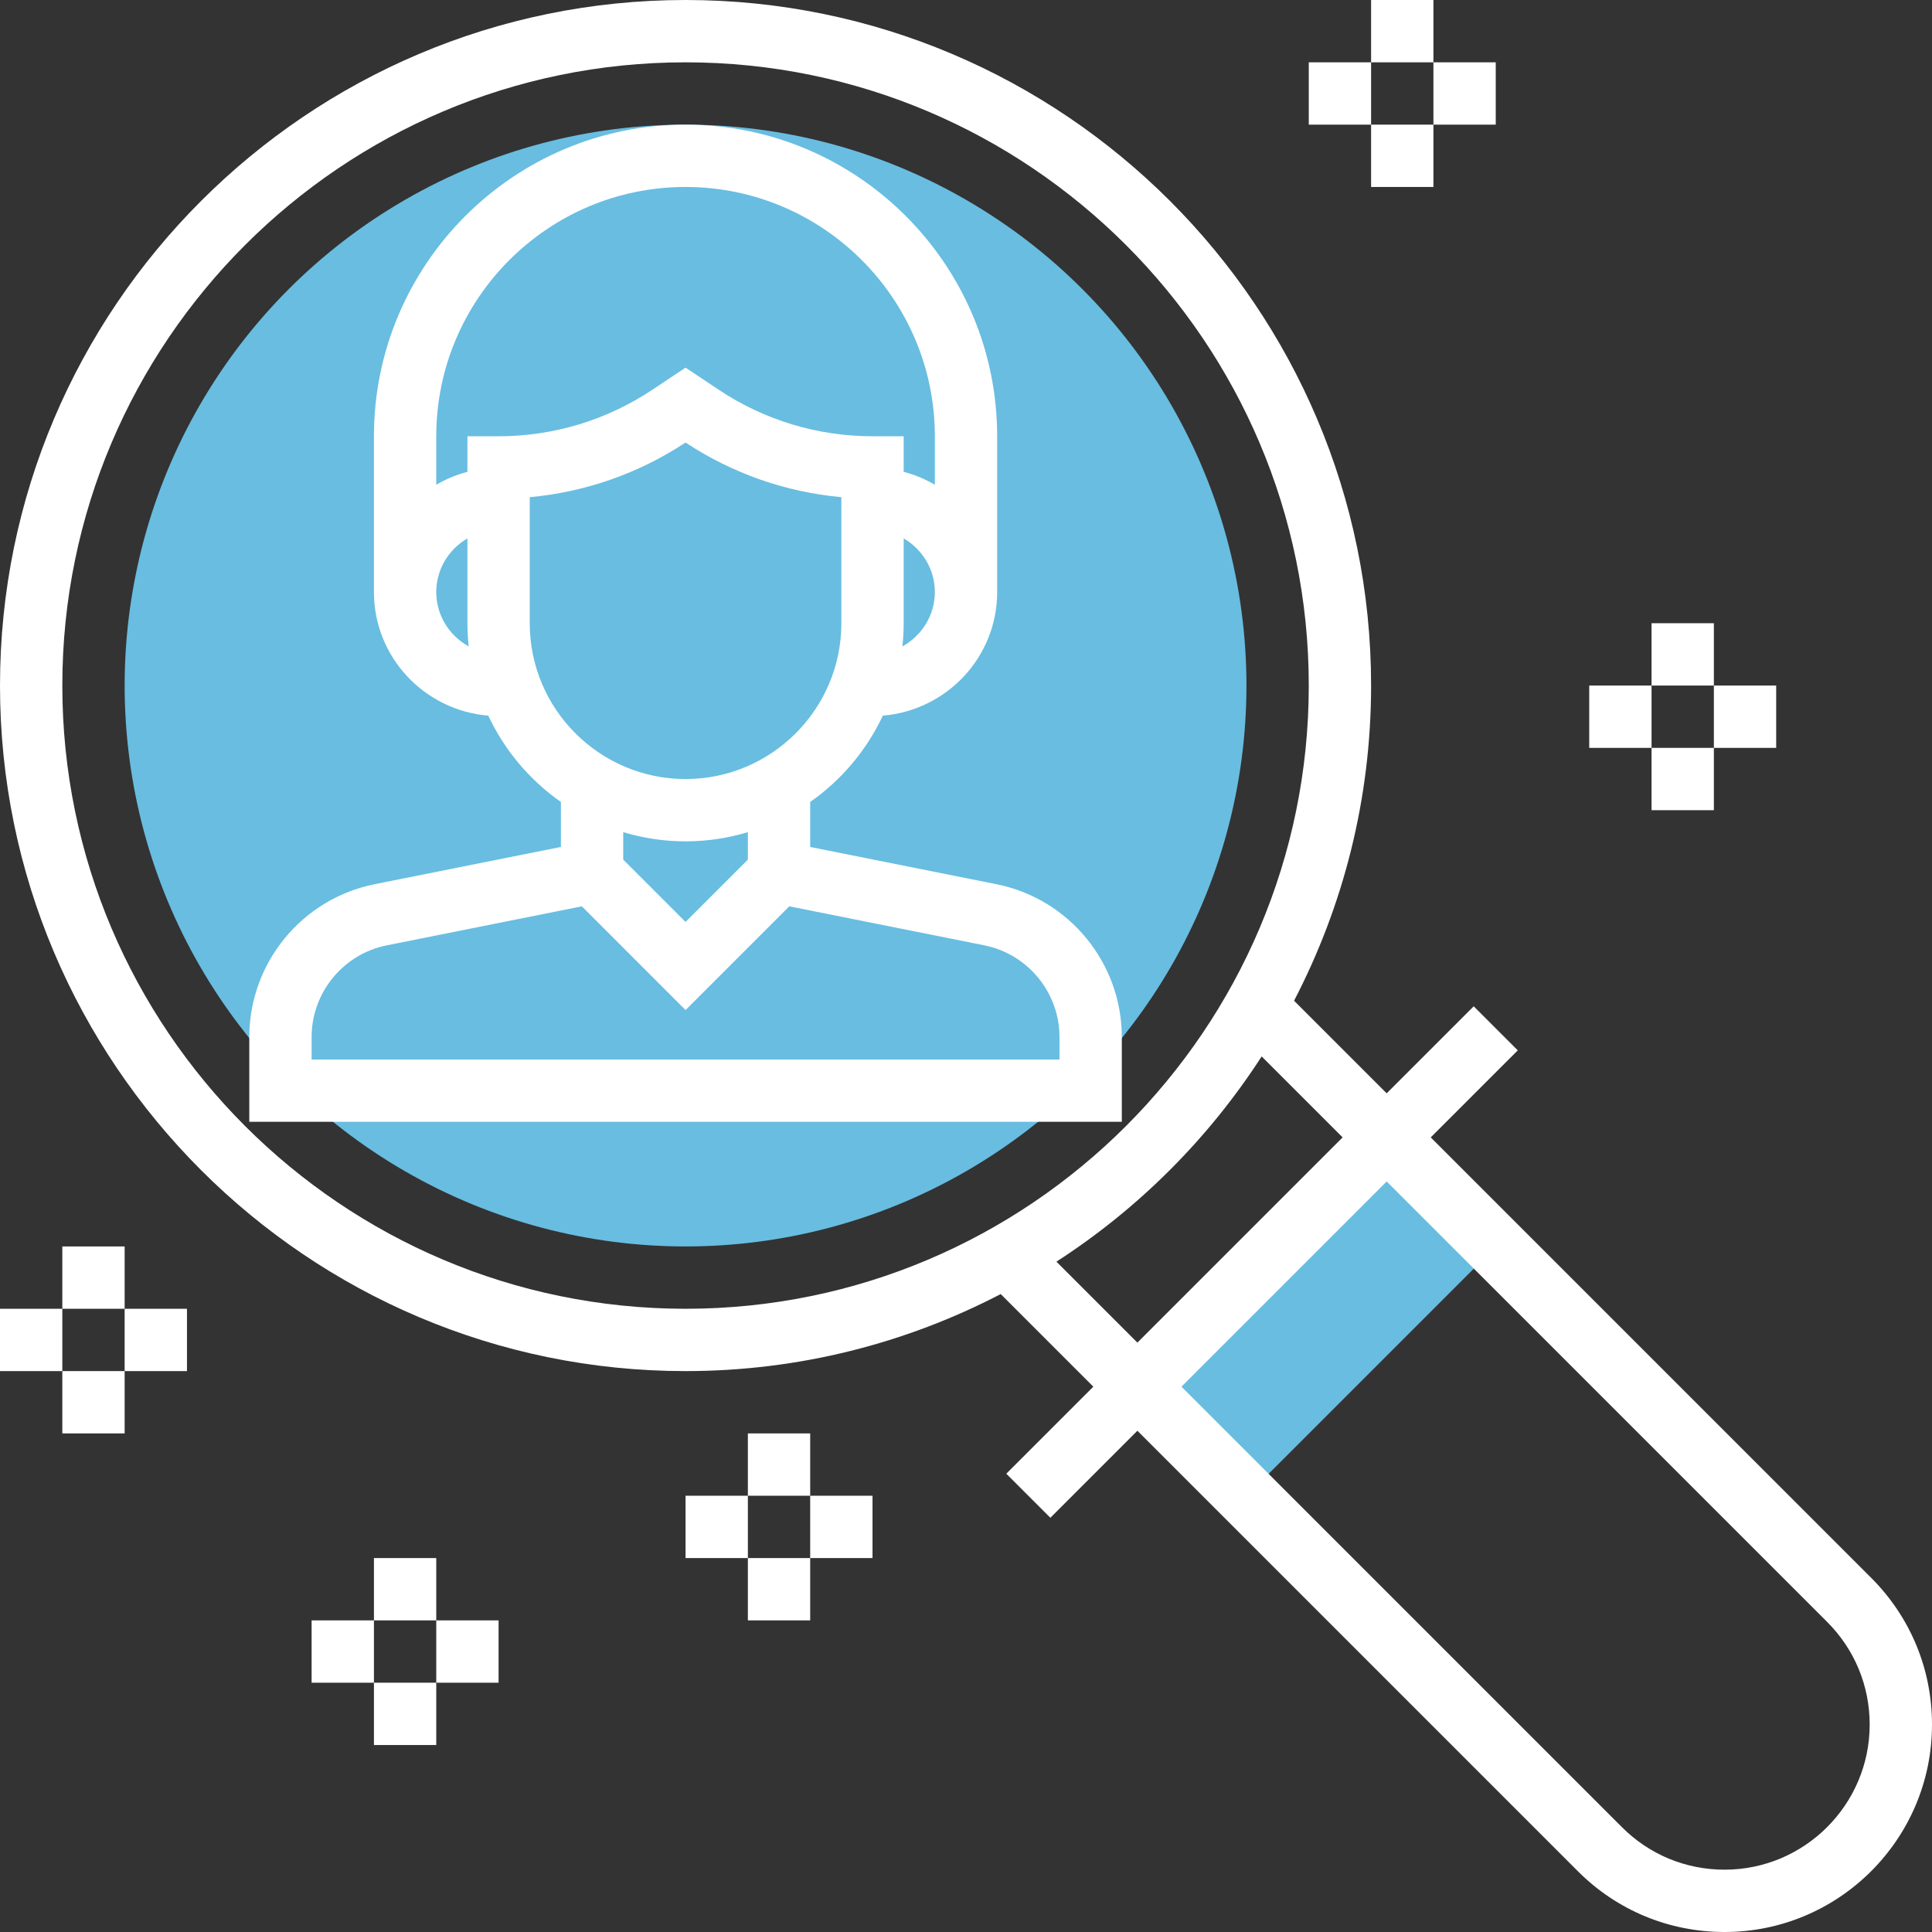 <?xml version="1.0" encoding="iso-8859-1"?>
<!-- Generator: Adobe Illustrator 19.0.0, SVG Export Plug-In . SVG Version: 6.00 Build 0)  -->
<svg version="1.1" id="Capa_1" xmlns="http://www.w3.org/2000/svg" xmlns:xlink="http://www.w3.org/1999/xlink" x="0px" y="0px"
	 viewBox="0 0 496 496" style="enable-background:new 0 0 496 496;" xml:space="preserve">
<rect x="0" y="0" width="496" height="496" fill="#333333" stroke="none"/>
<g>
	<circle style="fill:#68bde1;" cx="176" cy="176" r="144"/>
	
		<rect x="292.738" y="318.2" transform="matrix(-0.707 0.707 -0.707 -0.707 815.993 338.005)" style="fill:#68bde1;" width="90.511" height="39.6"/>
</g>
<path style="fill:#fff;" d="M255.848,227.008L208,217.44v-11.552c8.008-5.6,14.456-13.24,18.648-22.16C243.04,182.36,256,168.736,256,152v-40
	c0-44.112-35.888-80-80-80s-80,35.888-80,80v40c0,16.736,12.96,30.36,29.352,31.728c4.2,8.92,10.64,16.56,18.648,22.16v11.552
	l-47.848,9.568C77.52,230.736,64,247.232,64,266.232V288h224v-21.768C288,247.232,274.48,230.736,255.848,227.008z M231.672,165.952
	c0.208-1.96,0.328-3.944,0.328-5.952v-21.776c4.76,2.776,8,7.88,8,13.776C240,158.032,236.608,163.224,231.672,165.952z M112,152
	c0-5.896,3.24-11,8-13.776V160c0,2.008,0.12,3.992,0.328,5.952C115.392,163.224,112,158.032,112,152z M120,112v9.136
	c-2.848,0.744-5.52,1.864-8,3.312V112c0-35.288,28.712-64,64-64s64,28.712,64,64v12.448c-2.48-1.448-5.152-2.576-8-3.312V112h-8
	c-14.12,0-27.784-4.144-39.528-11.968L176,94.384l-8.472,5.648C155.784,107.856,142.12,112,128,112H120z M136,160v-32.36
	c14.264-1.304,27.952-6.088,40-14.024c12.048,7.936,25.736,12.72,40,14.024V160c0,22.056-17.944,40-40,40S136,182.056,136,160z
	 M176,216c5.56,0,10.928-0.84,16-2.36v7.048l-16,16l-16-16v-7.048C165.072,215.16,170.44,216,176,216z M272,272H80v-5.768
	c0-11.4,8.112-21.296,19.296-23.536l50.08-10.016L176,259.312l26.632-26.632l50.08,10.016c11.176,2.24,19.288,12.136,19.288,23.536
	V272z"/>
<path style="fill:#fff;" d="M480.4,405.088L367.312,292l22.344-22.344l-11.312-11.312L356,280.688l-23.776-23.776C344.832,232.664,352,205.16,352,176
	C352,78.952,273.048,0,176,0S0,78.952,0,176s78.952,176,176,176c29.16,0,56.664-7.168,80.912-19.776L280.688,356l-22.344,22.344
	l11.312,11.312L292,367.312L405.088,480.4c10.056,10.064,23.432,15.6,37.664,15.6c29.36,0,53.248-23.888,53.248-53.256
	C496,428.52,490.464,415.16,480.4,405.088z M16,176C16,87.776,87.776,16,176,16s160,71.776,160,160s-71.776,160-160,160
	S16,264.224,16,176z M271.216,323.904c21.08-13.616,39.072-31.608,52.688-52.688L344.688,292L292,344.688L271.216,323.904z
	 M442.744,480c-9.96,0-19.312-3.872-26.344-10.912L303.312,356L356,303.312L469.088,416.4c7.04,7.04,10.912,16.4,10.912,26.344
	C480,463.288,463.288,480,442.744,480z"/>
<rect style="fill:#fff;" x="352" width="16" height="16"/>
<rect style="fill:#fff;" x="352" y="32" width="16" height="16"/>
<rect style="fill:#fff;" x="368" y="16" width="16" height="16"/>
<rect style="fill:#fff;" x="336" y="16" width="16" height="16"/>
<rect style="fill:#fff;" x="424" y="160" width="16" height="16"/>
<rect style="fill:#fff;" x="424" y="192" width="16" height="16"/>
<rect style="fill:#fff;" x="440" y="176" width="16" height="16"/>
<rect style="fill:#fff;" x="408" y="176" width="16" height="16"/>
<rect style="fill:#fff;" x="16" y="320" width="16" height="16"/>
<rect style="fill:#fff;" x="16" y="352" width="16" height="16"/>
<rect style="fill:#fff;" x="32" y="336" width="16" height="16"/>
<rect style="fill:#fff;" y="336" width="16" height="16"/>
<rect style="fill:#fff;" x="96" y="400" width="16" height="16"/>
<rect style="fill:#fff;" x="96" y="432" width="16" height="16"/>
<rect style="fill:#fff;" x="112" y="416" width="16" height="16"/>
<rect style="fill:#fff;" x="80" y="416" width="16" height="16"/>
<rect style="fill:#fff;" x="192" y="368" width="16" height="16"/>
<rect style="fill:#fff;" x="192" y="400" width="16" height="16"/>
<rect style="fill:#fff;" x="208" y="384" width="16" height="16"/>
<rect style="fill:#fff;" x="176" y="384" width="16" height="16"/>
</svg>
